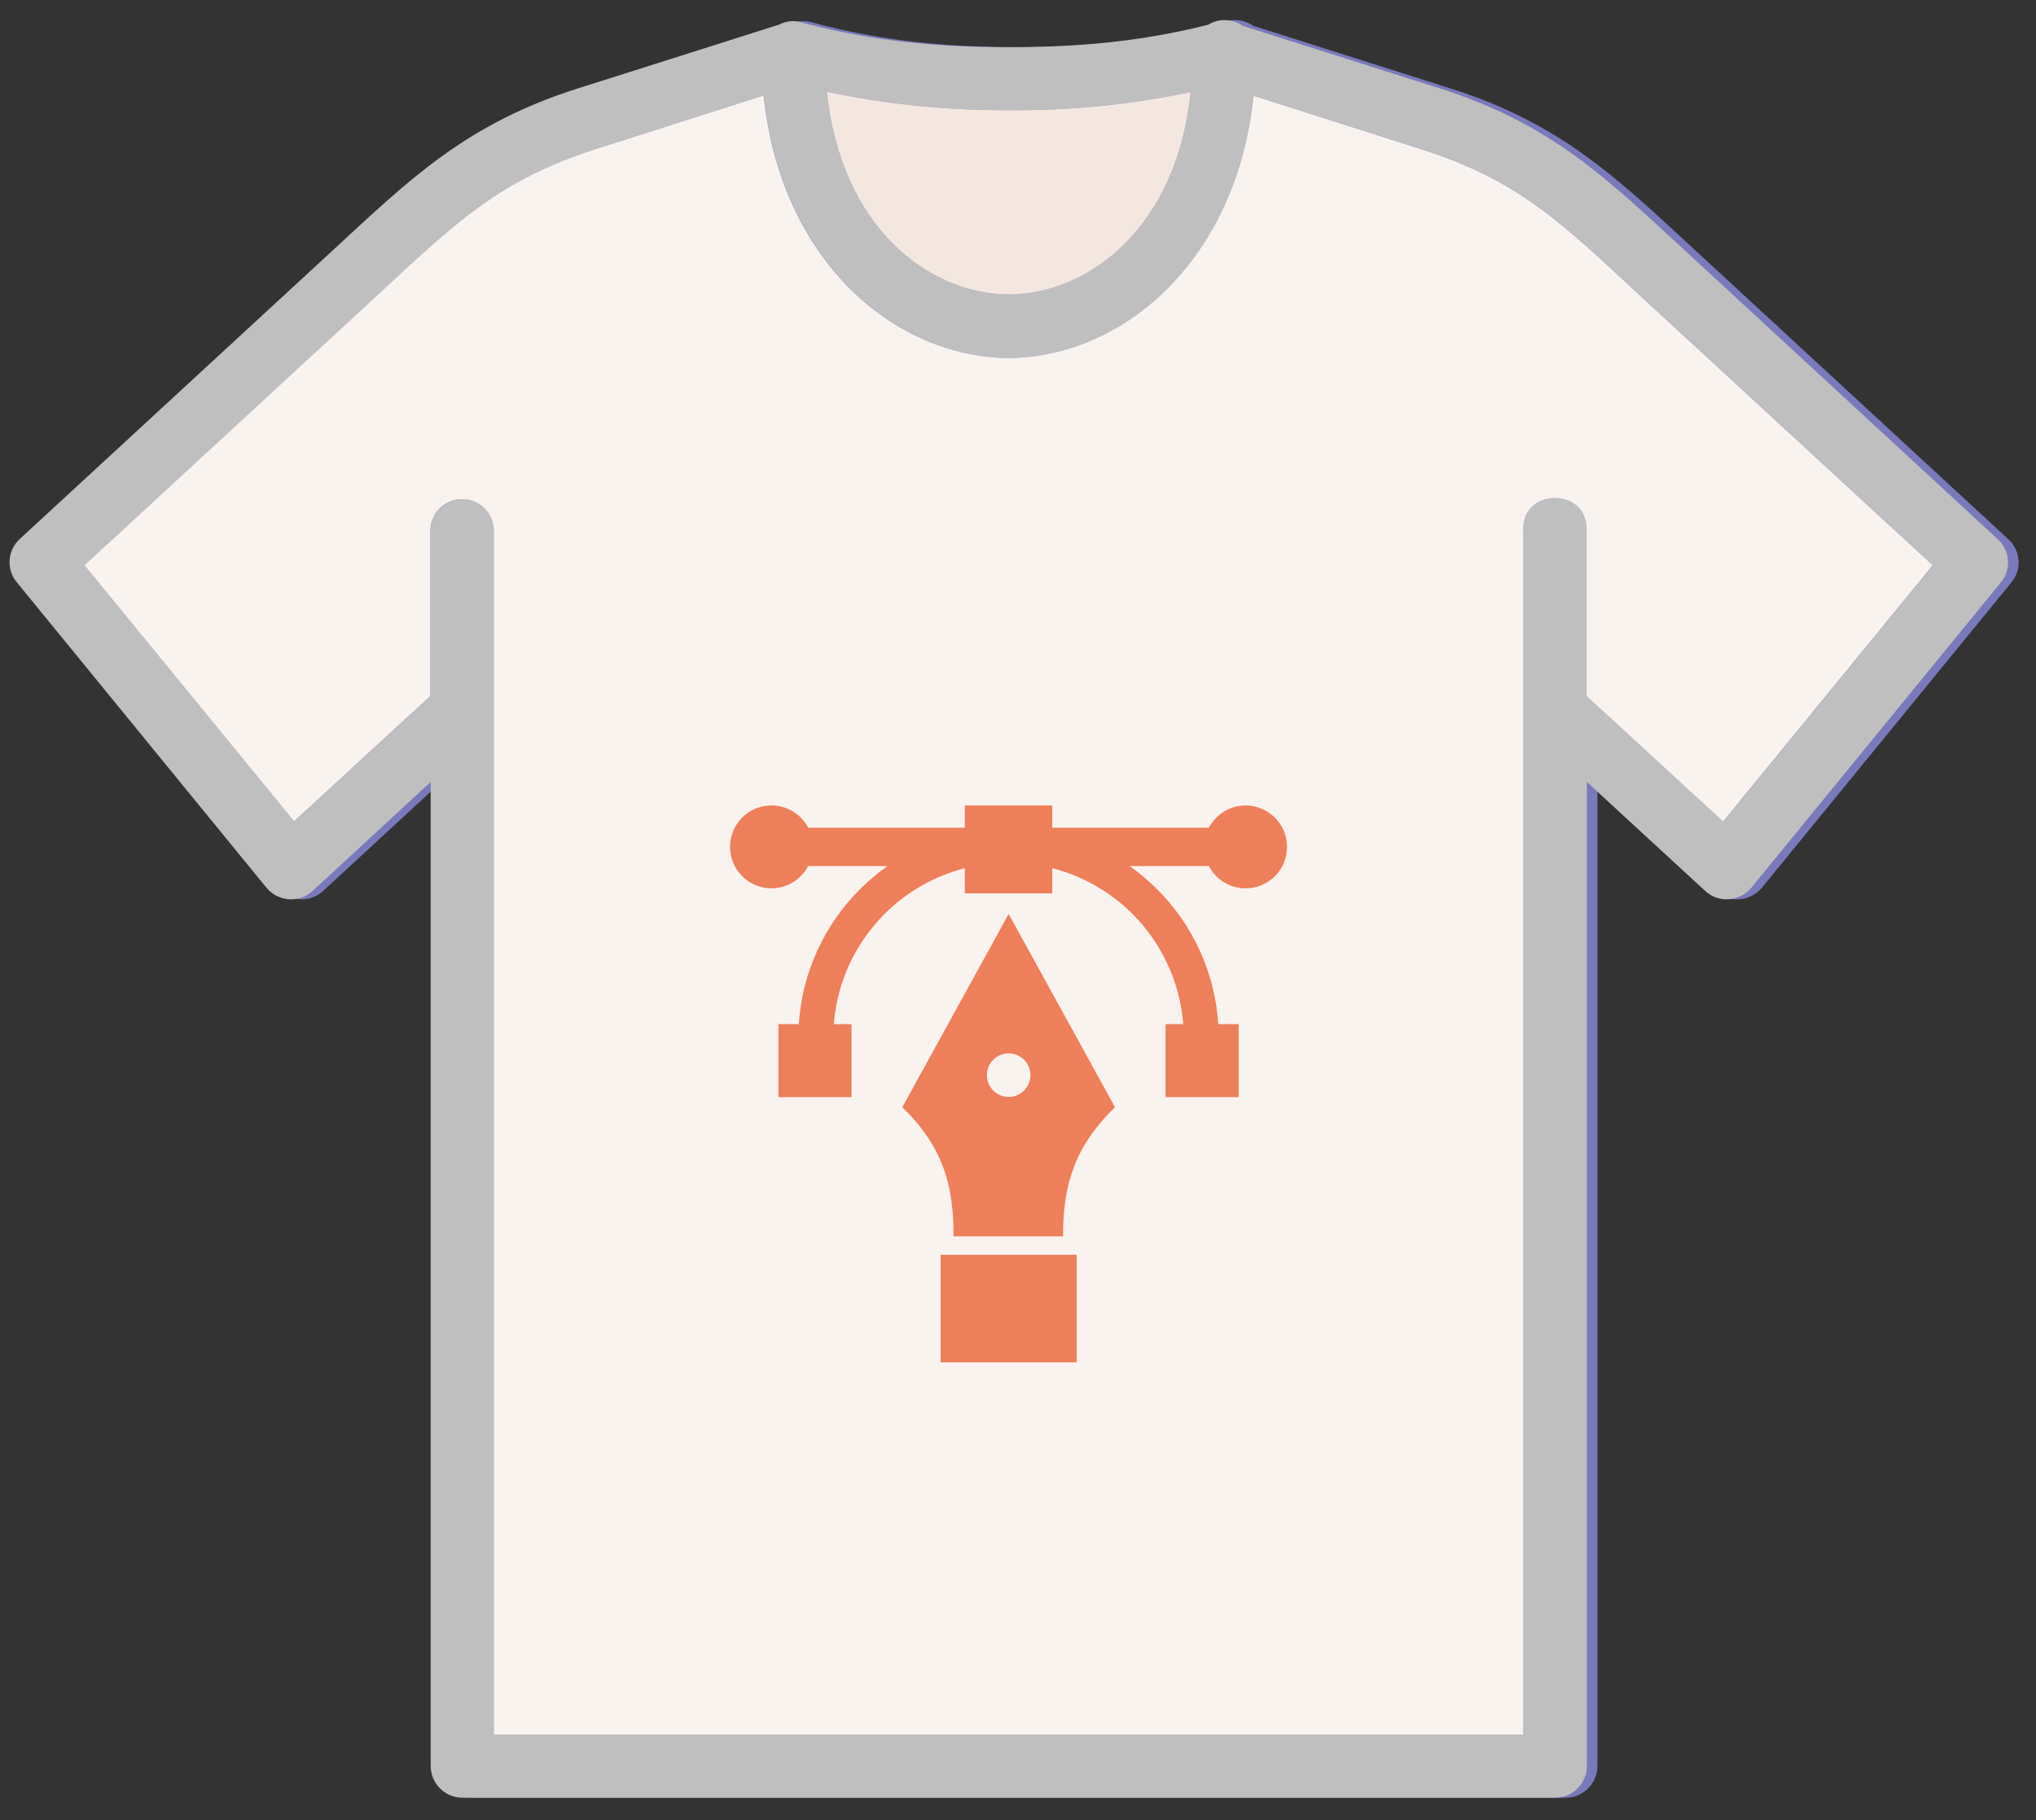 <svg width="85" height="76" viewBox="0 0 85 76" fill="none" xmlns="http://www.w3.org/2000/svg">
<rect x="0" y="0" width="85" height="76" fill="#333333" stroke="none"/>
<path fill-rule="evenodd" clip-rule="evenodd" d="M83.84 22.51L70.73 10.41C67.54 7.47 65.2 5.17 60.58 3.7L52.33 1.08C52.11 0.93 51.85 0.84 51.59 0.84C51.34 0.83 51.1 0.9 50.89 1.03C48.12 1.73 45.51 1.97 42.52 1.97C39.53 1.97 36.88 1.72 34.03 0.97C33.86 0.91 33.7 0.88 33.53 0.88C33.33 0.89 33.13 0.94 32.96 1.03L24.54 3.7C19.92 5.17 17.57 7.46 14.39 10.4L1.27 22.5C0.75 22.97 0.69 23.77 1.14 24.31L11.56 37.06C12.04 37.65 12.93 37.72 13.49 37.2L18.42 32.65V73.73C18.42 74.46 19.01 75.06 19.75 75.06H65.37C66.1 75.06 66.69 74.46 66.69 73.73V32.65L71.63 37.2C72.19 37.72 73.07 37.65 73.56 37.06L83.98 24.31C84.42 23.77 84.36 22.98 83.84 22.51Z" fill="#7979BC"/>
<path fill-rule="evenodd" clip-rule="evenodd" d="M83.4 22.51L70.29 10.41C67.1 7.47 64.76 5.17 60.14 3.7L51.89 1.08C51.67 0.93 51.41 0.84 51.15 0.84C50.9 0.83 50.66 0.9 50.45 1.03C47.68 1.73 45.07 1.97 42.08 1.97C39.09 1.97 36.44 1.72 33.59 0.97C33.42 0.91 33.26 0.88 33.09 0.88C32.89 0.89 32.69 0.94 32.52 1.03L24.1 3.7C19.48 5.17 17.13 7.46 13.95 10.4L0.83 22.5C0.31 22.97 0.25 23.77 0.7 24.31L11.12 37.06C11.6 37.65 12.49 37.72 13.05 37.2L17.98 32.65V73.73C17.98 74.46 18.57 75.06 19.31 75.06H64.93C65.66 75.06 66.25 74.46 66.25 73.73V32.65L71.19 37.2C71.75 37.72 72.63 37.65 73.12 37.06L83.54 24.31C83.98 23.77 83.92 22.98 83.4 22.51ZM42.13 4.6C44.74 4.62 47.19 4.37 49.71 3.84C49.13 9.47 45.51 12.26 42.12 12.3C38.72 12.26 35.11 9.47 34.52 3.83C37.04 4.36 39.51 4.61 42.13 4.6ZM71.95 34.3L66.25 29.06V22.18C66.35 20.33 63.51 20.33 63.61 22.18V72.42H20.63V22.18C20.64 21.43 20.03 20.82 19.28 20.84C18.56 20.84 17.97 21.45 17.98 22.18V29.06L12.29 34.29L3.54 23.6L15.74 12.35C18.96 9.38 20.77 7.54 24.9 6.22L31.89 3.99C32.59 10.77 37.23 14.89 42.11 14.95H42.13C47 14.9 51.65 10.78 52.35 4L59.34 6.23C63.47 7.54 65.28 9.38 68.49 12.35L80.7 23.6L71.95 34.3Z" fill="#BFBFBF"/>
<path fill-rule="evenodd" clip-rule="evenodd" d="M49.71 3.84C49.13 9.47 45.51 12.26 42.12 12.3C38.72 12.26 35.11 9.47 34.52 3.83C37.04 4.36 39.51 4.61 42.13 4.6C44.74 4.62 47.19 4.37 49.71 3.84Z" fill="#F3E7DF"/>
<path fill-rule="evenodd" clip-rule="evenodd" d="M80.69 23.6L71.94 34.3L66.24 29.06V22.18C66.34 20.33 63.5 20.33 63.6 22.18V72.42H20.62V22.18C20.63 21.43 20.02 20.82 19.27 20.84C18.55 20.84 17.96 21.45 17.97 22.18V29.06L12.28 34.29L3.53 23.6L15.73 12.35C18.95 9.38 20.76 7.54 24.89 6.22L31.88 3.99C32.58 10.77 37.22 14.89 42.1 14.95H42.12C46.99 14.9 51.64 10.78 52.34 4L59.33 6.23C63.46 7.54 65.27 9.38 68.48 12.35L80.69 23.6Z" fill="#F9F3EF"/>
<path fill-rule="evenodd" clip-rule="evenodd" d="M42.11 38.16L37.67 46.23C39.4 47.91 39.81 49.53 39.81 51.62H44.38C44.38 49.53 44.82 47.91 46.55 46.23L42.11 38.16ZM44.95 56.88H39.27V52.39H44.95V56.88ZM42.11 45.8C42.61 45.8 43.02 45.39 43.02 44.89C43.02 44.39 42.61 43.98 42.11 43.98C41.61 43.98 41.2 44.39 41.2 44.89C41.2 45.39 41.61 45.8 42.11 45.8ZM32.5 42.76H33.35C33.49 40.57 34.44 38.59 35.9 37.13C36.25 36.78 36.64 36.45 37.05 36.16H33.74C33.45 36.71 32.87 37.09 32.21 37.09C31.26 37.09 30.48 36.32 30.48 35.36C30.48 34.4 31.25 33.63 32.21 33.63C32.87 33.63 33.45 34 33.74 34.56H40.28V33.63H43.93V34.56H50.47C50.76 34.01 51.34 33.63 52 33.63C52.95 33.63 53.73 34.4 53.73 35.36C53.73 36.32 52.96 37.09 52 37.09C51.34 37.09 50.76 36.72 50.47 36.16H47.16C47.57 36.45 47.95 36.77 48.31 37.13C49.77 38.59 50.72 40.56 50.86 42.76H51.71V45.81H48.66V42.76H49.4C49.26 40.97 48.47 39.35 47.28 38.16C46.37 37.25 45.22 36.58 43.93 36.25V37.3H40.28V36.25C38.99 36.58 37.84 37.25 36.93 38.16C35.73 39.36 34.95 40.97 34.81 42.76H35.55V45.81H32.5V42.76Z" fill="#EE7F5B"/>
</svg>

